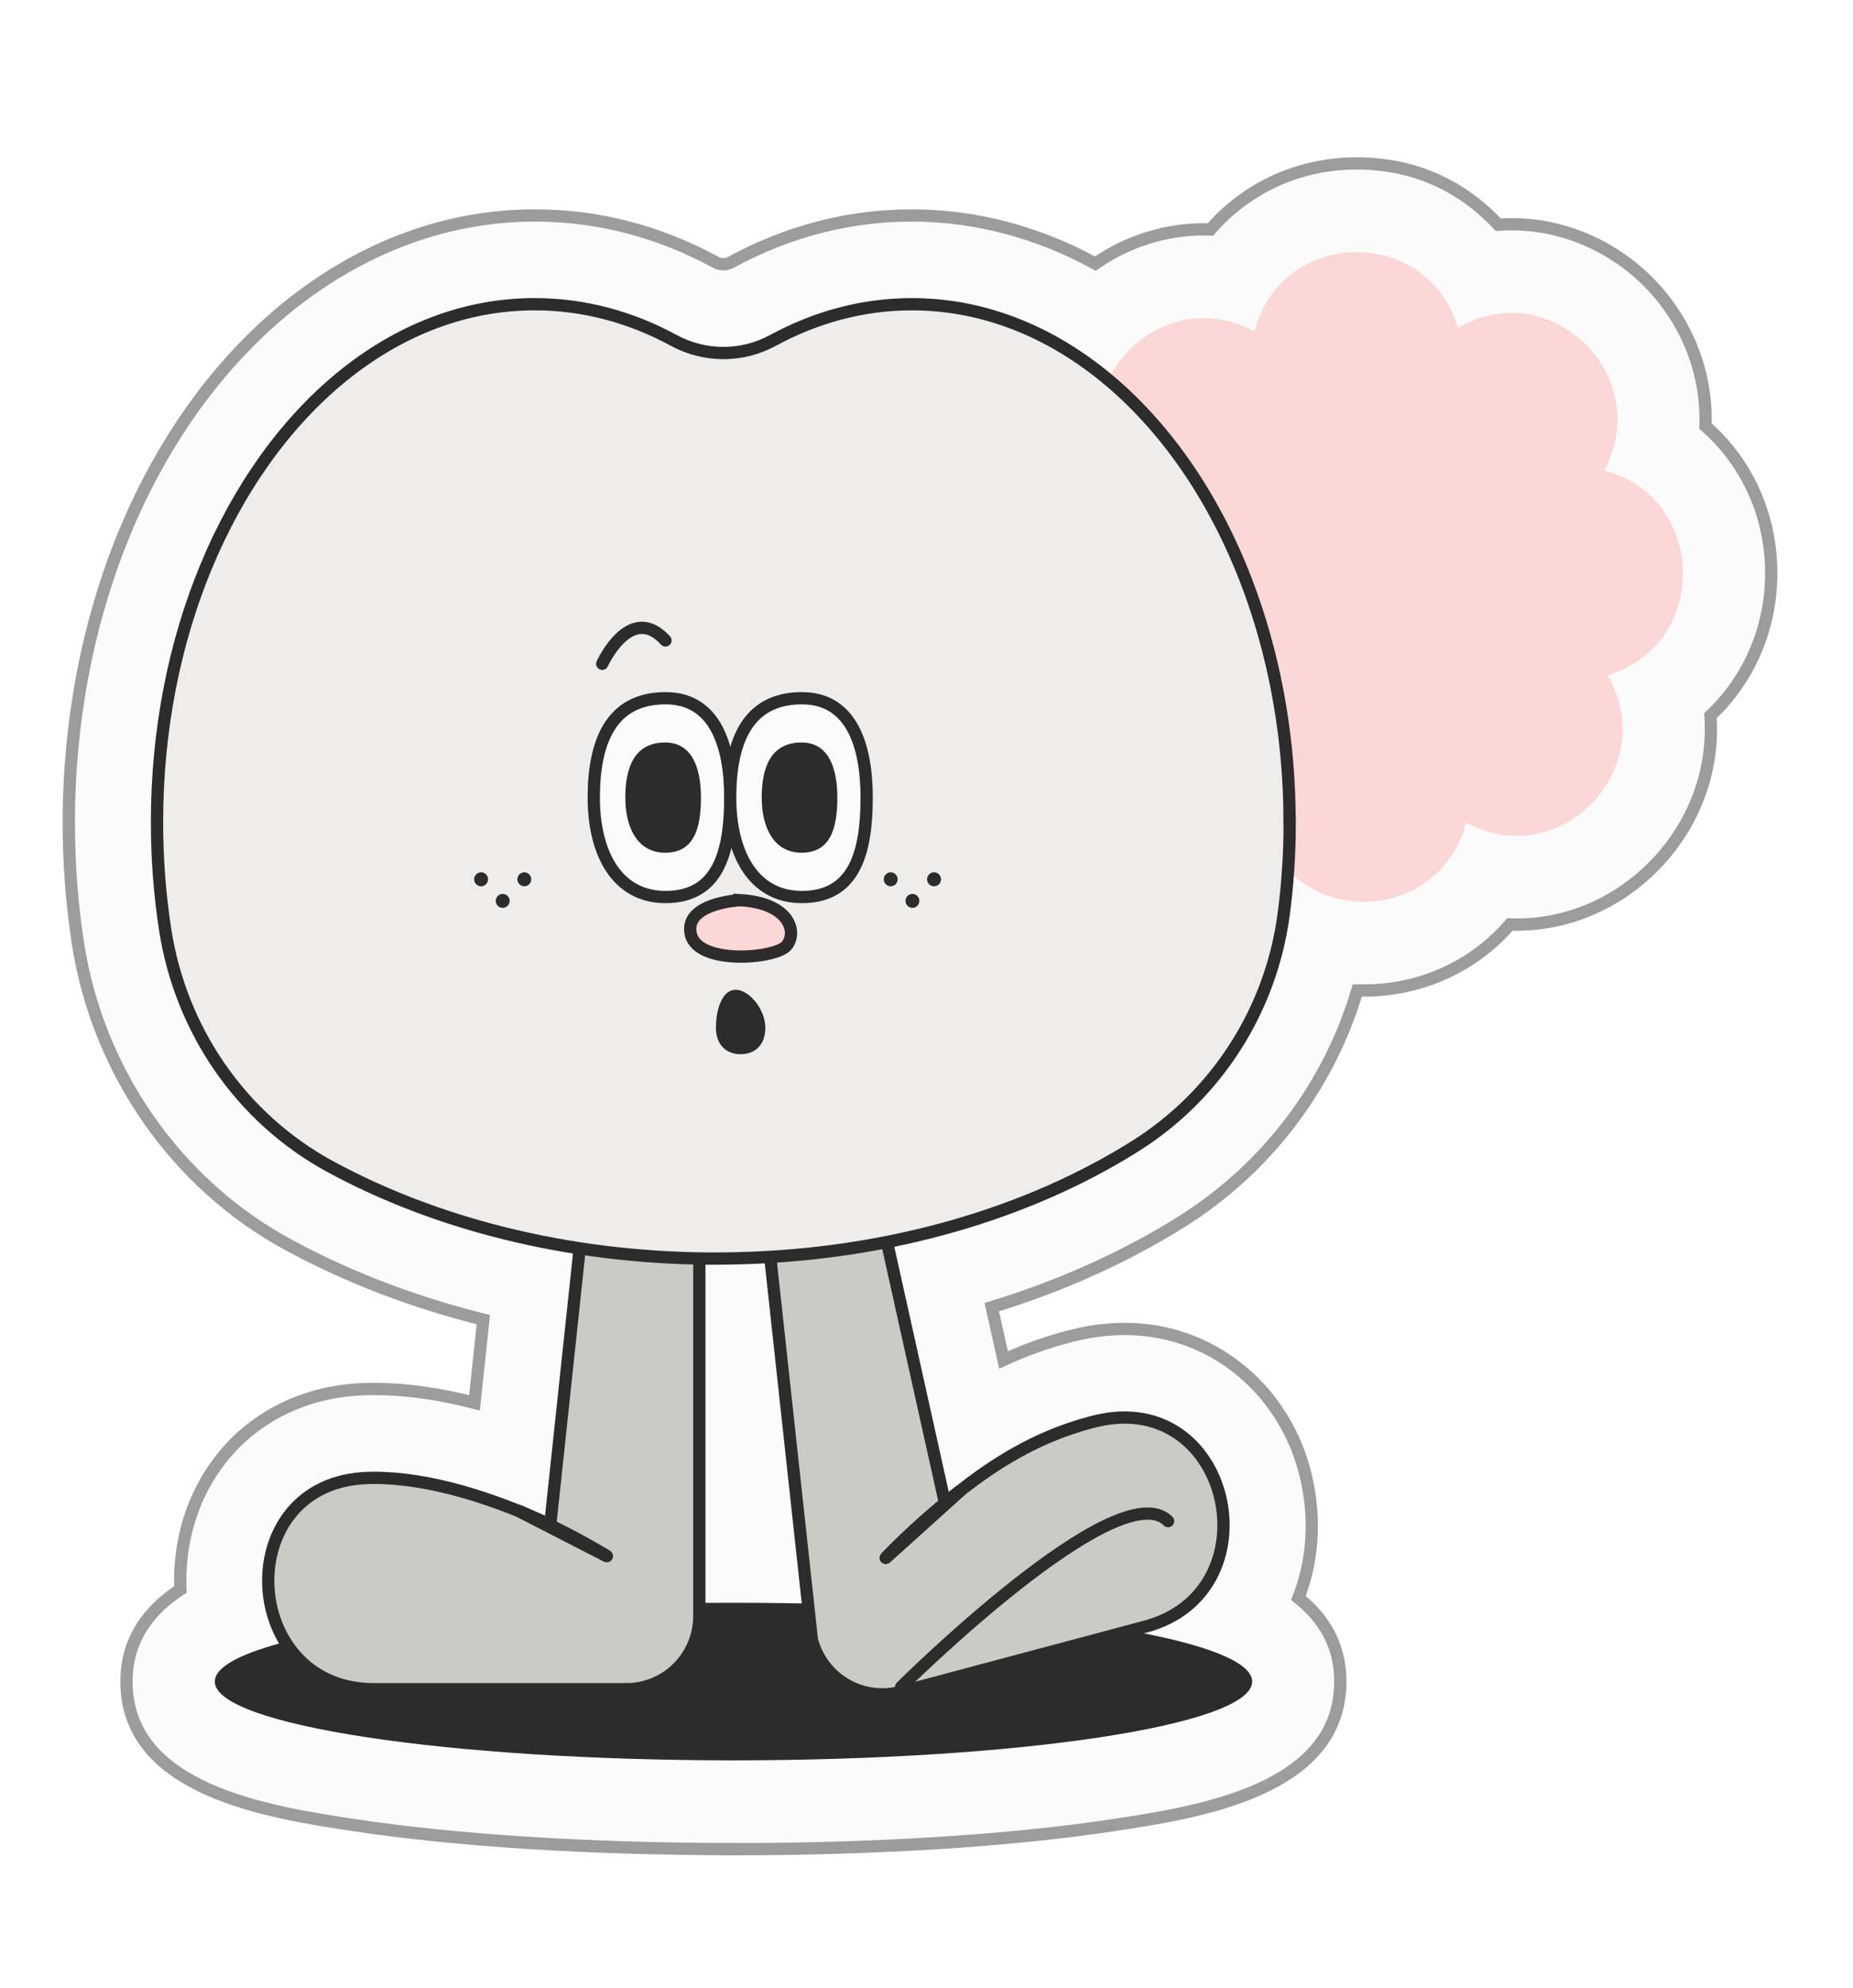 <svg width="151" height="162" viewBox="0 0 151 162" fill="none" xmlns="http://www.w3.org/2000/svg">
<g filter="url(#filter0_g_40000162_3323)">
<g filter="url(#filter1_d_40000162_3323)">
<path d="M60.772 149.675C49.136 149.675 38.137 148.979 29.807 147.713C22.888 146.664 11.306 144.901 11.306 136.022C11.306 132.424 13.319 130.073 15.7 128.518C15.583 125.733 16.14 122.939 17.38 120.462C19.788 115.661 24.371 112.659 29.933 112.234C30.392 112.198 30.913 112.18 31.497 112.18C34.031 112.18 36.762 112.56 39.665 113.31L40.384 106.529C34.696 105.118 29.376 103.075 24.497 100.435C15.358 95.489 8.943 86.276 7.343 75.815C6.849 72.614 6.606 69.314 6.606 65.996C6.606 57.777 8.17 49.657 11.117 42.496C17.722 26.493 30.535 16.556 44.58 16.556C49.702 16.556 54.662 17.84 59.326 20.372C59.523 20.48 59.73 20.535 59.946 20.535C60.161 20.535 60.377 20.48 60.584 20.363C65.256 17.831 70.207 16.556 75.32 16.556C80.433 16.556 85.573 17.904 90.255 20.48C92.834 18.699 95.907 17.686 99.097 17.686C99.285 17.686 99.465 17.686 99.645 17.695C102.556 14.332 106.815 12.316 111.56 12.316C116.304 12.316 120.177 14.187 123.089 17.307C123.448 17.28 123.817 17.271 124.176 17.271C129.684 17.271 134.887 20.281 137.771 25.137C139.344 27.786 140.081 30.761 139.982 33.726C143.334 36.656 145.337 40.941 145.337 45.724C145.337 50.254 143.486 54.395 140.386 57.316C140.413 57.686 140.422 58.048 140.422 58.419C140.422 67.053 133.18 74.341 124.607 74.341C124.419 74.341 124.23 74.341 124.041 74.332C121.13 77.695 116.871 79.712 112.135 79.712C111.955 79.712 111.785 79.712 111.605 79.712C109.296 87.487 104.255 94.178 97.282 98.554C92.672 101.448 87.415 103.807 81.817 105.516L82.778 109.82C84.495 109.024 86.238 108.4 88.053 107.921C88.52 107.804 89.06 107.668 89.662 107.56C90.668 107.379 91.674 107.288 92.663 107.288C100.373 107.288 106.717 113.093 107.75 121.095C108.127 123.988 107.768 126.755 106.806 129.214C108.828 130.814 110.221 133.003 110.221 136.031C110.221 144.91 98.647 146.673 91.728 147.722C83.399 148.988 72.4 149.684 60.763 149.684L60.772 149.675Z" fill="#FBFBFB" stroke="#9C9C9C" stroke-miterlimit="10"/>
<path d="M120.474 66.023C118.254 74.486 106.384 74.684 103.886 66.303C96.365 70.706 87.838 62.406 91.962 54.694C83.551 52.46 83.354 40.516 91.683 38.003C87.307 30.435 95.556 21.855 103.221 26.005C105.441 17.542 117.311 17.343 119.809 25.724C127.33 21.321 135.857 29.621 131.733 37.334C140.144 39.567 140.341 51.511 132.011 54.025C136.388 61.592 128.139 70.173 120.474 66.023Z" fill="#FBD7D5"/>
<path d="M60.772 142.442C84.117 142.442 103.041 139.568 103.041 136.022C103.041 132.477 84.117 129.603 60.772 129.603C37.428 129.603 18.503 132.477 18.503 136.022C18.503 139.568 37.428 142.442 60.772 142.442Z" fill="#2C2C2C"/>
<path d="M57.987 70.372V130.67C57.987 133.97 55.327 136.646 52.047 136.646H31.443C20.651 136.646 19.707 120.281 30.472 119.458C30.805 119.431 31.146 119.422 31.497 119.422C36.016 119.422 41.228 121.095 45.838 123.247L51.472 70.381H57.987V70.372Z" fill="#CBCBC5" stroke="#2C2C2C" stroke-miterlimit="10"/>
<path d="M50.456 125.805C49.486 125.245 47.338 123.907 43.223 122.098L50.456 125.805Z" fill="#CBCBC5"/>
<path d="M50.456 125.805C49.486 125.245 47.338 123.907 43.223 122.098" stroke="#2C2C2C" stroke-miterlimit="10" stroke-linecap="round"/>
<path d="M60.772 73.925L67.161 132.623C68.005 135.814 71.249 137.713 74.421 136.863L94.334 131.547C104.766 128.762 101.504 112.704 90.892 114.675C90.559 114.738 90.227 114.811 89.895 114.901C85.528 116.068 81.915 118.21 78.006 121.483L67.062 72.243L60.763 73.925H60.772Z" fill="#CBCBC5" stroke="#2C2C2C" stroke-miterlimit="10"/>
<path d="M73.173 125.95C73.963 125.154 75.707 123.31 79.22 120.498L73.173 125.95Z" fill="#CBCBC5"/>
<path d="M73.173 125.95C73.963 125.154 75.707 123.31 79.22 120.498" stroke="#2C2C2C" stroke-miterlimit="10" stroke-linecap="round"/>
<path d="M50.457 125.805L43.341 122.153C47.384 123.934 49.496 125.254 50.457 125.805Z" fill="#FBFBFB" stroke="#2C2C2C" stroke-miterlimit="10"/>
<path d="M50.457 125.805L43.341 122.153C47.384 123.934 49.496 125.254 50.457 125.805Z" fill="#FBFBFB" stroke="#2C2C2C" stroke-miterlimit="10" stroke-linecap="round"/>
<path d="M79.13 120.579L73.173 125.95C73.865 125.254 75.293 123.753 78.016 121.484C78.357 121.203 78.735 120.896 79.13 120.579Z" fill="#FBFBFB" stroke="#2C2C2C" stroke-miterlimit="10"/>
<path d="M79.13 120.579L73.173 125.95C73.865 125.254 75.293 123.753 78.016 121.484C78.357 121.203 78.735 120.896 79.13 120.579Z" fill="#FBFBFB" stroke="#2C2C2C" stroke-miterlimit="10" stroke-linecap="round"/>
<path d="M74.431 136.465C74.431 136.465 92.142 118.861 96.186 122.948" stroke="#2C2C2C" stroke-miterlimit="10" stroke-linecap="round"/>
<path d="M106.097 65.987C106.097 68.518 105.935 70.996 105.62 73.401C104.605 81.249 100.166 88.22 93.49 92.406C84.872 97.822 73.595 101.221 61.177 101.529C60.548 101.547 59.919 101.556 59.281 101.556H58.733C47.123 101.466 36.43 98.69 27.912 94.061C20.633 90.109 15.709 82.921 14.451 74.703C14.02 71.891 13.795 68.97 13.795 65.987C13.795 58.455 15.233 51.384 17.758 45.263C23.041 32.442 33.069 23.79 44.571 23.79C48.57 23.79 52.389 24.829 55.902 26.737C58.445 28.111 61.455 28.111 63.989 26.737C67.494 24.838 71.313 23.79 75.302 23.79C87.496 23.79 98.037 33.509 103.015 47.596C104.982 53.157 106.088 59.395 106.088 65.987H106.097Z" fill="#EEEDEB" stroke="#2C2C2C" stroke-miterlimit="10"/>
<path d="M60.51 63.994C60.51 68.468 59.513 72.094 55.236 72.094C51.228 72.094 49.386 68.468 49.386 63.994C49.386 59.52 50.743 55.895 55.236 55.895C59.144 55.895 60.51 59.52 60.51 63.994Z" fill="#FBFBFB" stroke="#2C2C2C" stroke-miterlimit="10"/>
<path d="M58.12 63.994C58.12 66.475 57.571 68.486 55.199 68.486C52.98 68.486 51.956 66.475 51.956 63.994C51.956 61.514 52.711 59.502 55.199 59.502C57.365 59.502 58.12 61.514 58.12 63.994Z" fill="#2C2C2C"/>
<path d="M71.624 63.994C71.624 68.468 70.627 72.094 66.35 72.094C62.343 72.094 60.501 68.468 60.501 63.994C60.501 59.52 61.858 55.895 66.35 55.895C70.259 55.895 71.624 59.52 71.624 63.994Z" fill="#FBFBFB" stroke="#2C2C2C" stroke-miterlimit="10"/>
<path d="M61.256 72.355C61.256 72.355 56.718 72.59 57.293 75.124C57.868 77.659 64.203 77.135 65.101 76.053C66 74.971 65.371 72.563 61.256 72.346V72.355Z" fill="#FBD7D5" stroke="#2C2C2C" stroke-miterlimit="10"/>
<path d="M63.367 82.737C63.367 84.207 62.469 84.901 61.354 84.901C60.24 84.901 59.342 84.198 59.342 82.737C59.342 81.275 59.836 79.652 60.95 79.652C62.064 79.652 63.367 81.275 63.367 82.737Z" fill="#2C2C2C"/>
<path d="M69.234 63.994C69.234 66.475 68.686 68.486 66.314 68.486C64.095 68.486 63.071 66.475 63.071 63.994C63.071 61.514 63.825 59.502 66.314 59.502C68.48 59.502 69.234 61.514 69.234 63.994Z" fill="#2C2C2C"/>
<path d="M40.204 71.219C40.516 71.219 40.77 70.964 40.77 70.651C40.77 70.337 40.516 70.082 40.204 70.082C39.891 70.082 39.638 70.337 39.638 70.651C39.638 70.964 39.891 71.219 40.204 71.219Z" fill="#2C2C2C"/>
<path d="M43.726 71.219C44.038 71.219 44.292 70.964 44.292 70.651C44.292 70.337 44.038 70.082 43.726 70.082C43.413 70.082 43.16 70.337 43.16 70.651C43.16 70.964 43.413 71.219 43.726 71.219Z" fill="#2C2C2C"/>
<path d="M41.965 72.978C42.277 72.978 42.531 72.723 42.531 72.409C42.531 72.096 42.277 71.841 41.965 71.841C41.652 71.841 41.399 72.096 41.399 72.409C41.399 72.723 41.652 72.978 41.965 72.978Z" fill="#2C2C2C"/>
<path d="M73.583 71.219C73.895 71.219 74.149 70.964 74.149 70.651C74.149 70.337 73.895 70.082 73.583 70.082C73.27 70.082 73.017 70.337 73.017 70.651C73.017 70.964 73.27 71.219 73.583 71.219Z" fill="#2C2C2C"/>
<path d="M77.114 71.219C77.427 71.219 77.68 70.964 77.68 70.651C77.68 70.337 77.427 70.082 77.114 70.082C76.802 70.082 76.548 70.337 76.548 70.651C76.548 70.964 76.802 71.219 77.114 71.219Z" fill="#2C2C2C"/>
<path d="M75.353 72.978C75.666 72.978 75.919 72.723 75.919 72.409C75.919 72.096 75.666 71.841 75.353 71.841C75.04 71.841 74.787 72.096 74.787 72.409C74.787 72.723 75.04 72.978 75.353 72.978Z" fill="#2C2C2C"/>
</g>
<path d="M49.075 54.09C49.075 54.09 51.368 49.05 54.228 52.186" stroke="#2C2C2C" stroke-miterlimit="10" stroke-linecap="round"/>
</g>
<defs>
<filter id="filter0_g_40000162_3323" x="-0.4" y="-0.4" width="151.8" height="162.8" filterUnits="userSpaceOnUse" color-interpolation-filters="sRGB">
<feFlood flood-opacity="0" result="BackgroundImageFix"/>
<feBlend mode="normal" in="SourceGraphic" in2="BackgroundImageFix" result="shape"/>
<feTurbulence type="fractalNoise" baseFrequency="0.667 0.667" numOctaves="3" seed="7043" />
<feDisplacementMap in="shape" scale="0.8" xChannelSelector="R" yChannelSelector="G" result="displacedImage" width="100%" height="100%" />
<feMerge result="effect1_texture_40000162_3323">
<feMergeNode in="displacedImage"/>
</feMerge>
</filter>
<filter id="filter1_d_40000162_3323" x="3.106" y="10.816" width="143.731" height="142.368" filterUnits="userSpaceOnUse" color-interpolation-filters="sRGB">
<feFlood flood-opacity="0" result="BackgroundImageFix"/>
<feColorMatrix in="SourceAlpha" type="matrix" values="0 0 0 0 0 0 0 0 0 0 0 0 0 0 0 0 0 0 127 0" result="hardAlpha"/>
<feOffset dx="-1" dy="1"/>
<feGaussianBlur stdDeviation="1"/>
<feComposite in2="hardAlpha" operator="out"/>
<feColorMatrix type="matrix" values="0 0 0 0 0 0 0 0 0 0 0 0 0 0 0 0 0 0 0.25 0"/>
<feBlend mode="normal" in2="BackgroundImageFix" result="effect1_dropShadow_40000162_3323"/>
<feBlend mode="normal" in="SourceGraphic" in2="effect1_dropShadow_40000162_3323" result="shape"/>
</filter>
</defs>
</svg>

